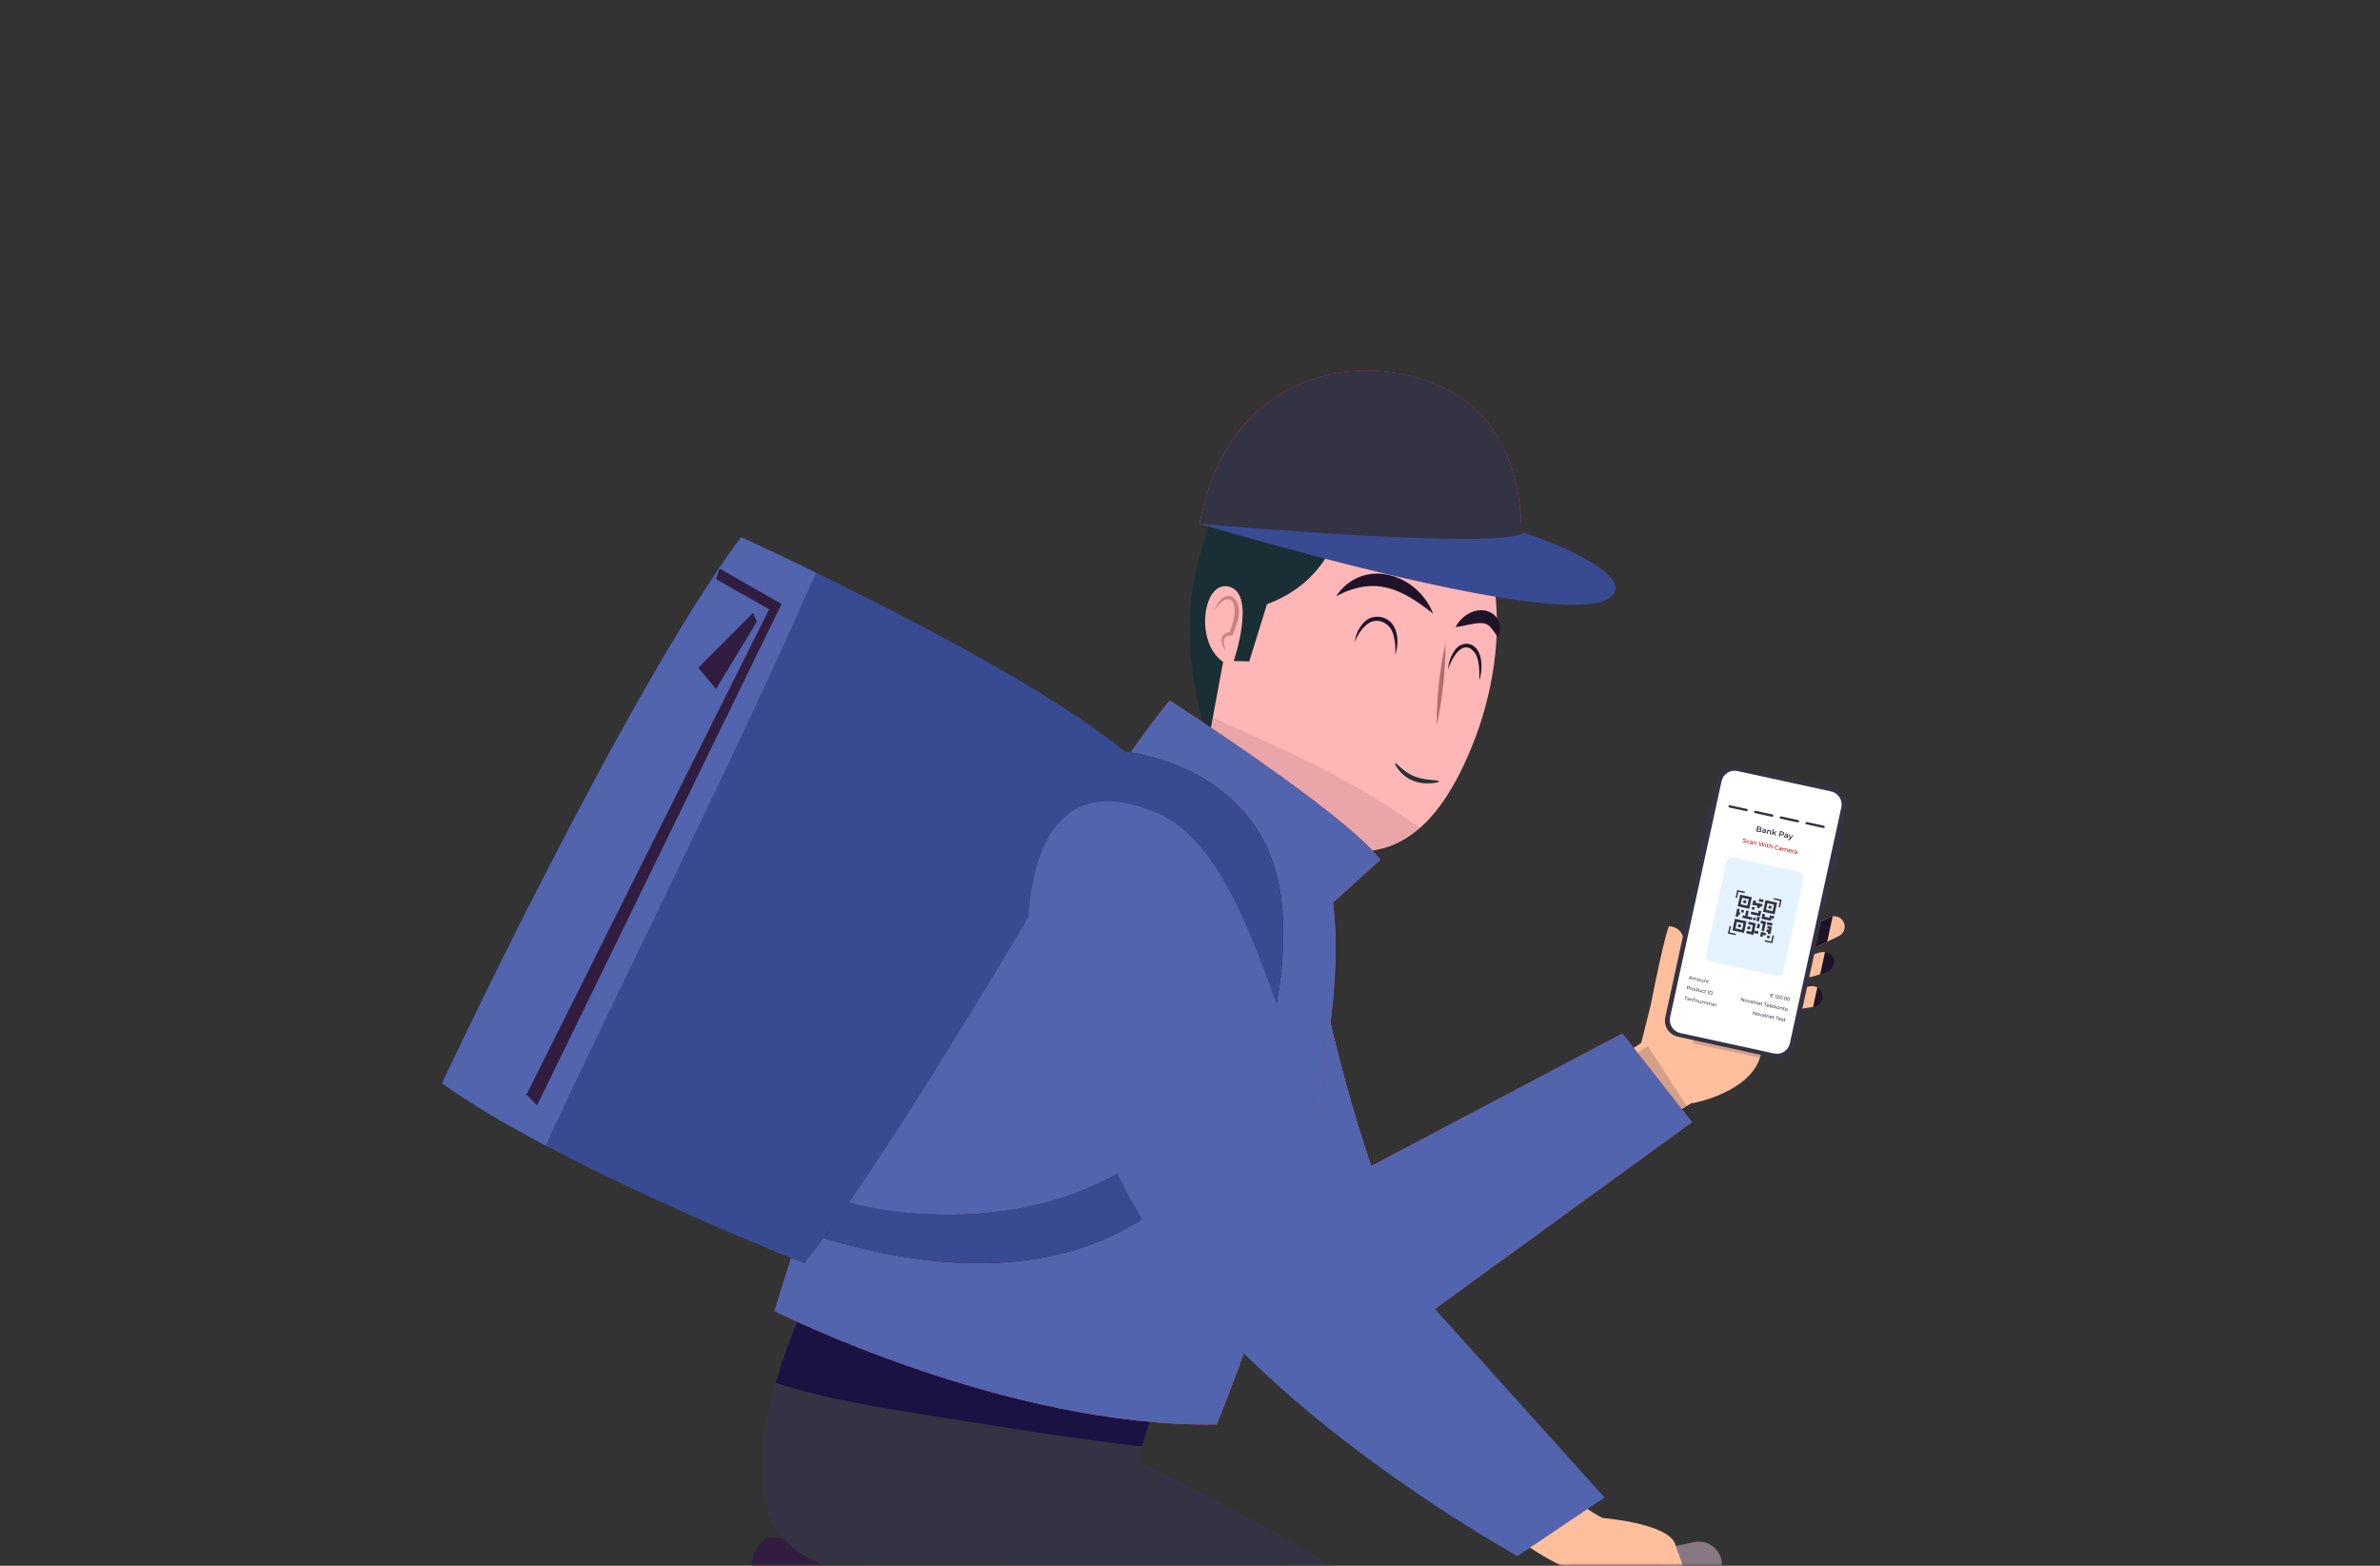 <svg width="456" height="300" viewBox="0 0 456 300" fill="none" xmlns="http://www.w3.org/2000/svg">
<rect x="0" y="0" width="456" height="300" fill="#333333" stroke="none"/>
<g clip-path="url(#clip0_0_933)">
<mask id="mask0_0_933" style="mask-type:luminance" maskUnits="userSpaceOnUse" x="0" y="0" width="456" height="300">
<path d="M436 0H20C8.954 0 0 8.954 0 20V280C0 291.046 8.954 300 20 300H436C447.046 300 456 291.046 456 280V20C456 8.954 447.046 0 436 0Z" fill="white"/>
</mask>
<g mask="url(#mask0_0_933)">
<path d="M157.892 242.118C157.892 242.118 133.454 287.317 154.493 298.276C168.564 305.598 248.405 349.287 248.405 349.287C248.405 349.287 230.345 425.261 230.345 438.954L256.146 445.735C256.146 445.735 292.315 340.733 285.526 330.463C278.737 320.194 211.53 276.366 211.53 276.366L216.964 261.302L157.9 242.126L157.892 242.118Z" fill="#682741"/>
<path d="M343.113 191.607C343.293 192.699 344.352 193.43 345.469 193.241L347.504 192.904C348.629 192.716 349.393 191.681 349.212 190.598C349.031 189.506 347.972 188.775 346.856 188.964L344.82 189.301C343.695 189.489 342.932 190.524 343.113 191.607Z" fill="#1E1328"/>
<path d="M344.467 185.927C344.804 186.977 346.101 187.503 347.365 187.1L349.655 186.37C350.919 185.968 351.675 184.786 351.338 183.735C351.001 182.684 349.704 182.159 348.44 182.561L346.15 183.292C344.886 183.694 344.131 184.876 344.467 185.927Z" fill="#1E1328"/>
<path d="M343.474 181.42C343.958 182.413 345.157 182.824 346.15 182.331L352.315 179.351C353.308 178.867 353.719 177.668 353.226 176.675C352.742 175.682 351.543 175.271 350.55 175.764L344.385 178.744C343.392 179.228 342.981 180.427 343.474 181.42Z" fill="#FFBF9D"/>
<path d="M344.82 189.301L346.856 188.964C347.332 188.882 347.8 188.972 348.194 189.186L347.381 192.929L345.477 193.241C344.352 193.43 343.301 192.691 343.121 191.607C342.94 190.515 343.704 189.481 344.828 189.301H344.82Z" fill="#FFBF9D"/>
<path d="M346.15 183.283L348.44 182.553C348.851 182.421 349.269 182.389 349.655 182.438L348.744 186.657L347.373 187.092C346.109 187.495 344.812 186.969 344.475 185.918C344.139 184.868 344.894 183.686 346.158 183.283H346.15Z" fill="#FFBF9D"/>
<path d="M344.385 178.744L350.55 175.764C350.739 175.674 350.936 175.608 351.133 175.583L350.082 180.435L346.15 182.331C345.157 182.816 343.958 182.413 343.474 181.42C342.989 180.427 343.392 179.228 344.385 178.744Z" fill="#1E1328"/>
<path d="M316.277 192.543C319.035 178.539 319.791 177.463 319.791 177.463C324.404 177.792 322.533 184.868 321.933 187.117C326.621 190.787 324.577 198.823 324.577 198.823L337.465 201.614C336.135 209.216 324.339 211.367 324.339 211.367L317.837 208.231L312.657 206.983L316.277 192.543Z" fill="#FFBF9D"/>
<path d="M328.689 208.37L313.806 217.958L305.745 205.44L319.068 196.861L328.689 208.37Z" fill="#FFBF9D"/>
<path opacity="0.2" d="M315.757 200.434L308.035 205.409L316.099 217.927L323.822 212.952L315.757 200.434Z" fill="#1E283A"/>
<path opacity="0.2" d="M324.339 199.899L324.568 198.823L337.457 201.614C337.391 201.984 337.301 202.337 337.194 202.682L324.339 199.899Z" fill="#1E283A"/>
<path d="M324.183 215.011L310.835 198.027L262.73 223.409C255.374 202.025 251.27 178.612 250.892 177.504V175.468C241.444 192.264 242.552 214.617 245.835 232.324L239.785 235.518L248.971 246.041C251.5 255.4 253.946 261.516 253.946 261.516C253.946 261.516 256.795 260.588 260.283 259.012L261.58 260.498L324.174 215.011H324.183Z" fill="#E23E57"/>
<path d="M324.183 215.011L310.835 198.027L262.73 223.409C255.374 202.025 251.27 178.612 250.892 177.504V175.468C241.444 192.264 242.552 214.617 245.835 232.324L239.785 235.518L248.971 246.041C251.5 255.4 253.946 261.516 253.946 261.516C253.946 261.516 256.795 260.588 260.283 259.012L261.58 260.498L324.174 215.011H324.183Z" fill="#5264AE"/>
<path d="M352.66 159.822H352.61L353.727 154.7C354.096 153.009 353.021 151.334 351.33 150.964L332.736 146.909C331.045 146.54 329.371 147.615 329.001 149.306L327.885 154.42H327.836C327.614 154.363 327.392 154.503 327.351 154.724L326.58 158.262C326.53 158.484 326.67 158.706 326.892 158.747H326.941L326.76 159.6H326.711C326.489 159.543 326.268 159.682 326.227 159.904L325.455 163.442C325.406 163.664 325.545 163.886 325.767 163.927H325.816L319.068 194.899C318.699 196.59 319.774 198.265 321.465 198.634L340.059 202.69C341.75 203.059 343.425 201.984 343.794 200.293L351.198 166.324H351.248C351.469 166.381 351.691 166.242 351.732 166.02L352.972 160.315C353.021 160.093 352.881 159.871 352.66 159.83V159.822Z" fill="#333343"/>
<path d="M350.843 151.647L332.885 147.732C331.507 147.431 330.147 148.305 329.846 149.682L319.989 194.895C319.688 196.272 320.561 197.632 321.939 197.933L339.897 201.848C341.275 202.149 342.635 201.275 342.935 199.898L352.793 154.686C353.094 153.308 352.22 151.948 350.843 151.647Z" fill="white"/>
<path d="M334.583 155.43L331.341 154.724C331.218 154.7 331.144 154.577 331.168 154.453C331.193 154.33 331.316 154.256 331.439 154.281L334.682 154.987C334.805 155.012 334.879 155.135 334.854 155.258C334.83 155.381 334.707 155.455 334.583 155.43Z" fill="#333343"/>
<path d="M339.501 156.497L336.258 155.791C336.135 155.767 336.061 155.644 336.086 155.52C336.11 155.397 336.233 155.323 336.357 155.348L339.599 156.054C339.722 156.079 339.796 156.202 339.772 156.325C339.747 156.448 339.624 156.522 339.501 156.497Z" fill="#333343"/>
<path d="M344.418 157.573L341.175 156.867C341.052 156.842 340.978 156.719 341.003 156.596C341.027 156.473 341.151 156.399 341.274 156.423L344.516 157.129C344.639 157.154 344.713 157.277 344.689 157.4C344.664 157.523 344.541 157.597 344.418 157.573Z" fill="#333343"/>
<path d="M349.343 158.648L346.101 157.942C345.978 157.917 345.904 157.794 345.928 157.671C345.953 157.548 346.076 157.474 346.199 157.499L349.442 158.205C349.565 158.229 349.639 158.352 349.614 158.476C349.59 158.599 349.466 158.673 349.343 158.648Z" fill="#333343"/>
<path d="M337.465 159.223C337.424 159.395 337.268 159.469 337.005 159.412L336.496 159.305L336.718 158.287L337.194 158.394C337.44 158.443 337.547 158.583 337.514 158.738C337.489 158.845 337.424 158.911 337.333 158.935C337.432 158.993 337.489 159.1 337.465 159.231V159.223ZM336.882 158.476L336.824 158.755L337.095 158.812C337.227 158.837 337.309 158.812 337.333 158.714C337.358 158.615 337.292 158.558 337.161 158.525L336.89 158.468L336.882 158.476ZM337.284 159.165C337.309 159.067 337.243 159.001 337.095 158.968L336.792 158.903L336.726 159.198L337.03 159.264C337.169 159.297 337.26 159.264 337.284 159.165Z" fill="#333343"/>
<path d="M338.343 159.223L338.245 159.682L338.072 159.641L338.097 159.543C338.039 159.6 337.949 159.617 337.826 159.592C337.645 159.551 337.555 159.428 337.588 159.297C337.621 159.165 337.727 159.083 337.966 159.132L338.163 159.173C338.187 159.058 338.138 158.976 338.007 158.952C337.916 158.935 337.826 158.944 337.752 158.976L337.711 158.829C337.81 158.779 337.933 158.779 338.064 158.804C338.286 158.853 338.392 158.985 338.343 159.214V159.223ZM338.113 159.395L338.13 159.305L337.941 159.264C337.818 159.239 337.777 159.272 337.76 159.329C337.744 159.395 337.793 159.453 337.883 159.469C337.974 159.485 338.056 159.469 338.105 159.395H338.113Z" fill="#333343"/>
<path d="M339.336 159.453L339.238 159.896L339.057 159.855L339.148 159.436C339.18 159.297 339.123 159.214 339.008 159.19C338.877 159.165 338.77 159.223 338.737 159.379L338.655 159.773L338.474 159.732L338.647 158.952L338.819 158.993L338.795 159.091C338.869 159.034 338.975 159.017 339.09 159.042C339.279 159.083 339.394 159.223 339.345 159.453H339.336Z" fill="#333343"/>
<path d="M339.862 159.682L339.698 159.781L339.657 159.986L339.476 159.945L339.714 158.862L339.895 158.903L339.755 159.551L340.207 159.28L340.428 159.329L340.034 159.584L340.289 160.109L340.067 160.06L339.87 159.666L339.862 159.682Z" fill="#333343"/>
<path d="M341.816 159.773C341.766 159.994 341.569 160.101 341.307 160.043L341.077 159.994L341.011 160.29L340.822 160.249L341.044 159.231L341.463 159.321C341.733 159.378 341.865 159.551 341.816 159.781V159.773ZM341.627 159.731C341.651 159.6 341.586 159.51 341.422 159.477L341.2 159.428L341.11 159.83L341.331 159.879C341.495 159.912 341.602 159.863 341.627 159.731Z" fill="#333343"/>
<path d="M342.587 160.15L342.489 160.61L342.316 160.569L342.341 160.47C342.283 160.528 342.193 160.544 342.07 160.52C341.889 160.479 341.799 160.355 341.832 160.224C341.865 160.093 341.972 160.011 342.21 160.06L342.407 160.101C342.431 159.986 342.382 159.904 342.251 159.879C342.16 159.863 342.07 159.871 341.996 159.904L341.955 159.756C342.054 159.707 342.177 159.707 342.308 159.732C342.53 159.781 342.636 159.912 342.587 160.142V160.15ZM342.357 160.323L342.374 160.232L342.185 160.191C342.062 160.167 342.021 160.199 342.004 160.257C341.988 160.323 342.037 160.38 342.127 160.396C342.218 160.413 342.3 160.396 342.349 160.323H342.357Z" fill="#333343"/>
<path d="M343.605 160.035L343.055 160.799C342.948 160.963 342.834 160.988 342.702 160.963C342.628 160.947 342.546 160.905 342.513 160.848L342.612 160.733C342.636 160.774 342.686 160.807 342.735 160.815C342.801 160.832 342.842 160.807 342.899 160.741L342.916 160.717L342.743 159.863L342.932 159.904L343.055 160.536L343.425 160.011L343.597 160.052L343.605 160.035Z" fill="#333343"/>
<path d="M333.886 161.275L333.943 161.201C333.992 161.267 334.083 161.324 334.181 161.349C334.313 161.382 334.386 161.341 334.395 161.275C334.436 161.086 333.943 161.103 334.001 160.815C334.025 160.692 334.14 160.618 334.345 160.659C334.436 160.676 334.526 160.725 334.583 160.782L334.526 160.865C334.468 160.807 334.395 160.766 334.329 160.758C334.198 160.733 334.132 160.774 334.115 160.84C334.074 161.029 334.567 161.012 334.51 161.3C334.485 161.415 334.37 161.497 334.165 161.456C334.05 161.431 333.935 161.365 333.886 161.291V161.275Z" fill="#C90000"/>
<path d="M334.624 161.218C334.666 161.045 334.821 160.947 335.002 160.988C335.109 161.012 335.183 161.07 335.216 161.168L335.125 161.201C335.101 161.136 335.051 161.095 334.986 161.086C334.871 161.062 334.764 161.119 334.739 161.25C334.715 161.382 334.78 161.48 334.895 161.505C334.961 161.521 335.027 161.505 335.076 161.456L335.142 161.521C335.076 161.595 334.977 161.62 334.879 161.595C334.698 161.554 334.6 161.406 334.633 161.226L334.624 161.218Z" fill="#C90000"/>
<path d="M335.79 161.414L335.716 161.767L335.618 161.743L335.634 161.669C335.585 161.718 335.511 161.735 335.421 161.71C335.289 161.677 335.216 161.595 335.24 161.488C335.257 161.398 335.339 161.332 335.511 161.365L335.675 161.398V161.373C335.7 161.283 335.659 161.217 335.552 161.201C335.486 161.185 335.404 161.201 335.355 161.226L335.33 161.135C335.404 161.102 335.495 161.094 335.593 161.111C335.757 161.143 335.831 161.242 335.79 161.406V161.414ZM335.642 161.562L335.659 161.48L335.495 161.447C335.388 161.423 335.347 161.455 335.339 161.505C335.322 161.562 335.363 161.611 335.445 161.628C335.527 161.644 335.593 161.628 335.634 161.562H335.642Z" fill="#C90000"/>
<path d="M336.537 161.595L336.463 161.932L336.357 161.907L336.43 161.579C336.455 161.464 336.414 161.398 336.307 161.374C336.192 161.349 336.11 161.398 336.077 161.53L336.012 161.833L335.905 161.809L336.036 161.226L336.135 161.25L336.119 161.341C336.176 161.292 336.258 161.275 336.348 161.292C336.488 161.324 336.57 161.423 336.537 161.595Z" fill="#C90000"/>
<path d="M338.236 161.505L337.81 162.219L337.695 162.194L337.621 161.529L337.276 162.104L337.161 162.079L337.071 161.25L337.186 161.275L337.26 161.948L337.613 161.365L337.711 161.39L337.785 162.071L338.138 161.488L338.245 161.513L338.236 161.505Z" fill="#C90000"/>
<path d="M338.335 161.538C338.335 161.538 338.384 161.472 338.425 161.48C338.466 161.488 338.491 161.529 338.483 161.562C338.474 161.603 338.433 161.628 338.392 161.62C338.351 161.612 338.327 161.571 338.335 161.538ZM338.31 161.726L338.417 161.751L338.286 162.334L338.179 162.309L338.31 161.726Z" fill="#C90000"/>
<path d="M338.836 162.408C338.836 162.408 338.745 162.432 338.696 162.424C338.581 162.4 338.524 162.317 338.548 162.203L338.622 161.882L338.524 161.858L338.54 161.767L338.639 161.792L338.663 161.661L338.77 161.685L338.745 161.817L338.91 161.85L338.893 161.94L338.729 161.907L338.663 162.227C338.647 162.293 338.672 162.334 338.737 162.342C338.77 162.342 338.803 162.342 338.828 162.334L338.844 162.416L338.836 162.408Z" fill="#C90000"/>
<path d="M339.591 162.26L339.517 162.597L339.41 162.572L339.484 162.244C339.509 162.129 339.468 162.063 339.361 162.039C339.246 162.014 339.164 162.063 339.131 162.194L339.066 162.498L338.959 162.474L339.139 161.653L339.246 161.677L339.181 161.997C339.238 161.948 339.32 161.932 339.41 161.956C339.55 161.989 339.632 162.088 339.599 162.26H339.591Z" fill="#C90000"/>
<path d="M340.042 162.309C340.092 162.08 340.305 161.948 340.543 162.006C340.666 162.03 340.757 162.096 340.814 162.194L340.724 162.252C340.675 162.178 340.609 162.129 340.527 162.112C340.354 162.071 340.198 162.17 340.157 162.342C340.116 162.515 340.223 162.671 340.395 162.703C340.478 162.72 340.56 162.703 340.633 162.654L340.691 162.736C340.601 162.802 340.486 162.818 340.371 162.794C340.133 162.744 340.001 162.539 340.051 162.309H340.042Z" fill="#C90000"/>
<path d="M341.348 162.621L341.274 162.974L341.175 162.95L341.192 162.876C341.142 162.925 341.069 162.941 340.978 162.917C340.847 162.884 340.773 162.802 340.798 162.695C340.814 162.605 340.896 162.539 341.069 162.572L341.233 162.605V162.58C341.257 162.49 341.216 162.424 341.11 162.408C341.044 162.391 340.962 162.408 340.913 162.432L340.888 162.342C340.962 162.309 341.052 162.301 341.151 162.318C341.315 162.35 341.389 162.449 341.348 162.613V162.621ZM341.2 162.769L341.216 162.687L341.052 162.654C340.945 162.629 340.904 162.662 340.896 162.712C340.88 162.769 340.921 162.818 341.003 162.835C341.085 162.851 341.151 162.835 341.192 162.769H341.2Z" fill="#C90000"/>
<path d="M342.513 162.892L342.439 163.229L342.333 163.204L342.407 162.876C342.431 162.761 342.39 162.695 342.292 162.671C342.185 162.646 342.103 162.703 342.07 162.827L342.004 163.13L341.898 163.106L341.972 162.777C341.996 162.662 341.955 162.597 341.857 162.572C341.75 162.547 341.668 162.605 341.635 162.728L341.569 163.032L341.463 163.007L341.594 162.424L341.692 162.449L341.676 162.539C341.733 162.49 341.807 162.474 341.898 162.49C341.988 162.506 342.054 162.564 342.078 162.646C342.136 162.589 342.226 162.564 342.325 162.589C342.464 162.621 342.546 162.72 342.505 162.892H342.513Z" fill="#C90000"/>
<path d="M343.219 163.13L342.743 163.023C342.735 163.13 342.801 163.212 342.916 163.245C342.981 163.262 343.047 163.245 343.104 163.212L343.145 163.294C343.08 163.344 342.989 163.36 342.891 163.335C342.702 163.294 342.604 163.138 342.645 162.966C342.686 162.794 342.834 162.695 343.006 162.728C343.178 162.761 343.269 162.917 343.228 163.089C343.228 163.097 343.228 163.114 343.219 163.122V163.13ZM342.76 162.95L343.137 163.032C343.145 162.933 343.088 162.843 342.989 162.826C342.891 162.81 342.801 162.859 342.768 162.95H342.76Z" fill="#C90000"/>
<path d="M343.761 162.9L343.736 163.007C343.736 163.007 343.72 163.007 343.712 163.007C343.597 162.983 343.515 163.04 343.482 163.163L343.416 163.459L343.31 163.434L343.441 162.851L343.539 162.876L343.515 162.974C343.564 162.917 343.646 162.892 343.753 162.917L343.761 162.9Z" fill="#C90000"/>
<path d="M344.303 163.27L344.229 163.623L344.131 163.598L344.147 163.524C344.098 163.573 344.024 163.59 343.934 163.565C343.802 163.532 343.728 163.45 343.753 163.344C343.769 163.253 343.851 163.188 344.024 163.22L344.188 163.253V163.229C344.213 163.138 344.172 163.073 344.065 163.056C343.999 163.04 343.917 163.056 343.868 163.081L343.843 162.991C343.917 162.958 344.007 162.95 344.106 162.966C344.27 162.999 344.344 163.097 344.303 163.261V163.27ZM344.155 163.417L344.172 163.335L344.007 163.303C343.901 163.278 343.86 163.311 343.851 163.36C343.835 163.417 343.876 163.467 343.958 163.483C344.04 163.5 344.106 163.483 344.147 163.417H344.155Z" fill="#C90000"/>
<path d="M344.471 166.996L332.296 164.341C331.57 164.183 330.852 164.643 330.694 165.37L326.925 182.654C326.767 183.381 327.227 184.098 327.954 184.257L340.129 186.911C340.856 187.07 341.573 186.609 341.731 185.883L345.5 168.598C345.658 167.872 345.198 167.154 344.471 166.996Z" fill="#E5F2FF"/>
<path d="M333.418 171.422L332.933 173.646L335.158 174.131L335.642 171.906L333.418 171.422ZM334.78 173.54L333.524 173.269L333.795 172.013L335.051 172.284L334.78 173.54Z" fill="#333343"/>
<path d="M334.496 173.097L334.611 172.568L334.082 172.453L333.967 172.982L334.496 173.097Z" fill="#333343"/>
<path d="M338.261 172.472L337.777 174.697L340.001 175.181L340.486 172.956L338.261 172.472ZM339.624 174.59L338.368 174.319L338.639 173.063L339.895 173.334L339.624 174.59Z" fill="#333343"/>
<path d="M339.335 174.15L339.45 173.62L338.921 173.505L338.806 174.034L339.335 174.15Z" fill="#333343"/>
<path d="M332.408 176.035L331.924 178.26L334.148 178.744L334.633 176.519L332.408 176.035ZM333.771 178.153L332.515 177.882L332.786 176.626L334.042 176.897L333.771 178.153Z" fill="#333343"/>
<path d="M333.487 177.705L333.602 177.176L333.073 177.061L332.958 177.59L333.487 177.705Z" fill="#333343"/>
<path d="M333.322 174.188L332.84 174.083L332.515 175.575L332.996 175.68L333.322 174.188Z" fill="#333343"/>
<path d="M335.054 174.56L334.572 174.455L334.356 175.45L334.837 175.555L335.054 174.56Z" fill="#333343"/>
<path d="M337.894 172.396L337.068 172.216L336.963 172.697L337.789 172.877L337.894 172.396Z" fill="#333343"/>
<path d="M339.934 175.548L339.108 175.368L339.003 175.849L339.829 176.029L339.934 175.548Z" fill="#333343"/>
<path d="M338.358 178.769L337.404 178.561L337.299 179.042L338.253 179.25L338.358 178.769Z" fill="#333343"/>
<path d="M339.105 179.331L338.624 179.226L338.519 179.707L339 179.812L339.105 179.331Z" fill="#333343"/>
<path d="M338.993 178.177L338.512 178.072L338.414 178.521L338.895 178.626L338.993 178.177Z" fill="#333343"/>
<path d="M336.763 176.975L336.583 177.801L337.064 177.906L337.244 177.08L336.763 176.975Z" fill="#333343"/>
<path d="M336.7 175.616L336.52 176.442L337.001 176.547L337.181 175.721L336.7 175.616Z" fill="#333343"/>
<path d="M335.953 172.479L335.764 173.345L336.261 173.453L336.45 172.587L335.953 172.479Z" fill="#333343"/>
<path d="M333.671 174.296L333.566 174.777L334.047 174.882L334.152 174.401L333.671 174.296Z" fill="#333343"/>
<path d="M335.72 173.741L335.615 174.222L336.096 174.327L336.201 173.846L335.72 173.741Z" fill="#333343"/>
<path d="M338.596 176.673L338.491 177.154L339.534 177.381L339.639 176.9L338.596 176.673Z" fill="#333343"/>
<path d="M335.953 175.783L335.848 176.264L336.329 176.369L336.434 175.888L335.953 175.783Z" fill="#333343"/>
<path d="M337.297 179.047L337.218 179.408L337.7 179.513L337.778 179.152L337.297 179.047Z" fill="#333343"/>
<path d="M332.947 174.734L332.842 175.215L333.323 175.32L333.428 174.839L332.947 174.734Z" fill="#333343"/>
<path d="M336.935 178.463L336.117 178.285L336.012 178.766L336.831 178.944L336.935 178.463Z" fill="#333343"/>
<path d="M338.899 177.951L338.689 178.914L339.187 179.022L339.396 178.06L338.899 177.951Z" fill="#333343"/>
<path d="M338.677 177.403L338.572 177.885L339.391 178.063L339.496 177.582L338.677 177.403Z" fill="#333343"/>
<path d="M336.823 173.058L336.634 173.924L337.131 174.032L337.32 173.166L336.823 173.058Z" fill="#333343"/>
<path d="M337.712 173.261L335.876 172.861L335.769 173.35L337.606 173.75L337.712 173.261Z" fill="#333343"/>
<path d="M335.754 175.767L333.918 175.367L333.811 175.856L335.648 176.256L335.754 175.767Z" fill="#333343"/>
<path d="M338.089 175.649L338.179 175.165L337.686 175.058L337.588 175.543L337.481 176.027L337.982 176.142L339.32 176.429L339.427 175.945L338.089 175.649Z" fill="#333343"/>
<path d="M337.777 176.987L337.301 176.872L337.407 176.371L337.892 176.495L338.376 176.601L338.269 177.094L337.974 178.432L337.489 178.325L337.777 176.987Z" fill="#333343"/>
<path d="M336.857 174.96L336.972 174.476L337.473 174.582L337.35 175.067L337.243 175.559L336.751 175.444L335.413 175.157L335.519 174.664L336.857 174.96Z" fill="#333343"/>
<path d="M335.043 176.602L334.936 177.086L335.831 177.283L335.56 178.539L334.665 178.342L334.559 178.826L335.938 179.13L336.422 176.905L335.043 176.602Z" fill="#333343"/>
<path d="M334.862 177.454L334.746 177.983L335.276 178.098L335.391 177.569L334.862 177.454Z" fill="#333343"/>
<path d="M334.321 170.855L333.122 170.601L332.851 170.535L332.794 170.806L332.539 172.004L332.802 172.062L333.065 170.863L334.263 171.126L334.321 170.855Z" fill="#333343"/>
<path d="M341.044 173.86L341.298 172.661L341.356 172.39L341.093 172.333L339.895 172.07L339.837 172.341L341.036 172.604L340.773 173.802L341.044 173.86Z" fill="#333343"/>
<path d="M332.531 179.179L331.333 178.924L331.062 178.859L331.119 178.596L331.382 177.398L331.653 177.455L331.39 178.654L332.589 178.916L332.531 179.179Z" fill="#333343"/>
<path d="M339.886 179.253L339.624 180.451L339.566 180.714L339.295 180.657L338.097 180.394L338.163 180.131L339.353 180.394L339.616 179.195L339.886 179.253Z" fill="#333343"/>
<path d="M339.714 190.959L339.763 191.033C339.689 191.09 339.599 191.098 339.492 191.082C339.328 191.049 339.222 190.918 339.213 190.77L339.107 190.745V190.696L339.213 190.721C339.213 190.713 339.213 190.696 339.213 190.68C339.213 190.663 339.213 190.655 339.221 190.639L339.123 190.614V190.565L339.238 190.589C339.312 190.458 339.46 190.384 339.624 190.417C339.722 190.442 339.804 190.491 339.845 190.573L339.772 190.622C339.73 190.557 339.673 190.524 339.607 190.507C339.492 190.483 339.394 190.524 339.336 190.614L339.632 190.68V190.729L339.312 190.663C339.312 190.672 339.304 190.688 339.304 190.704C339.304 190.721 339.304 190.729 339.304 190.745L339.607 190.811V190.86L339.304 190.795C339.32 190.893 339.394 190.983 339.509 191.008C339.583 191.025 339.648 191.008 339.706 190.967L339.714 190.959Z" fill="#333343"/>
<path d="M340.404 190.59L340.264 191.238L340.174 191.222L340.297 190.655L340.149 190.623L340.166 190.54L340.404 190.59Z" fill="#333343"/>
<path d="M340.88 191.287L340.863 191.369L340.395 191.271L340.412 191.205L340.732 191.008C340.814 190.959 340.839 190.918 340.847 190.877C340.863 190.811 340.822 190.762 340.732 190.737C340.666 190.721 340.601 190.737 340.551 190.77L340.502 190.704C340.568 190.655 340.658 190.639 340.757 190.655C340.888 190.688 340.962 190.77 340.937 190.885C340.921 190.951 340.896 191 340.789 191.066L340.551 191.213L340.88 191.287Z" fill="#333343"/>
<path d="M341.003 191.058C341.052 190.844 341.183 190.754 341.339 190.787C341.495 190.82 341.577 190.967 341.528 191.173C341.479 191.378 341.348 191.476 341.192 191.443C341.036 191.411 340.954 191.263 341.003 191.058ZM341.438 191.156C341.471 190.992 341.421 190.893 341.323 190.869C341.224 190.844 341.134 190.918 341.101 191.082C341.069 191.246 341.118 191.345 341.216 191.37C341.315 191.394 341.405 191.32 341.438 191.156Z" fill="#333343"/>
<path d="M341.553 191.46C341.553 191.46 341.594 191.402 341.627 191.41C341.66 191.418 341.685 191.451 341.677 191.485C341.668 191.518 341.635 191.542 341.602 191.534C341.569 191.526 341.545 191.493 341.553 191.46Z" fill="#333343"/>
<path d="M341.807 191.238C341.857 191.024 341.988 190.934 342.144 190.967C342.3 191 342.382 191.148 342.333 191.353C342.283 191.558 342.152 191.657 341.996 191.624C341.84 191.591 341.758 191.443 341.807 191.238ZM342.242 191.336C342.275 191.172 342.226 191.074 342.127 191.049C342.029 191.024 341.939 191.098 341.906 191.263C341.873 191.427 341.922 191.525 342.021 191.55C342.119 191.574 342.21 191.501 342.242 191.336Z" fill="#333343"/>
<path d="M342.423 191.369C342.472 191.156 342.604 191.066 342.76 191.098C342.916 191.131 342.998 191.279 342.948 191.484C342.899 191.69 342.768 191.788 342.612 191.755C342.456 191.722 342.374 191.575 342.423 191.369ZM342.858 191.468C342.891 191.304 342.842 191.205 342.743 191.181C342.645 191.156 342.554 191.23 342.522 191.394C342.489 191.558 342.538 191.657 342.636 191.681C342.735 191.706 342.825 191.632 342.858 191.468Z" fill="#333343"/>
<path d="M323.789 189.219C323.756 189.358 323.641 189.424 323.468 189.383L323.312 189.35L323.271 189.547L323.181 189.531L323.321 188.882L323.575 188.94C323.739 188.972 323.83 189.079 323.797 189.227L323.789 189.219ZM323.698 189.202C323.715 189.112 323.665 189.046 323.55 189.022L323.394 188.989L323.329 189.276L323.485 189.309C323.6 189.334 323.674 189.293 323.698 189.202Z" fill="#333343"/>
<path d="M324.183 189.236L324.166 189.318H324.15C324.051 189.293 323.986 189.342 323.961 189.449L323.912 189.695L323.821 189.679L323.928 189.186L324.01 189.203L323.994 189.285C324.035 189.236 324.109 189.219 324.191 189.236H324.183Z" fill="#333343"/>
<path d="M324.191 189.498C324.224 189.35 324.355 189.277 324.503 189.301C324.65 189.326 324.733 189.457 324.7 189.605C324.667 189.753 324.536 189.835 324.388 189.802C324.24 189.769 324.158 189.646 324.191 189.498ZM324.609 189.588C324.634 189.482 324.577 189.4 324.486 189.383C324.396 189.367 324.306 189.416 324.281 189.523C324.256 189.63 324.314 189.712 324.412 189.728C324.511 189.744 324.593 189.695 324.618 189.588H324.609Z" fill="#333343"/>
<path d="M325.381 189.293L325.233 189.974L325.151 189.958L325.168 189.884C325.118 189.933 325.044 189.942 324.979 189.925C324.839 189.892 324.757 189.769 324.79 189.621C324.823 189.474 324.946 189.392 325.094 189.424C325.159 189.441 325.217 189.482 325.25 189.539L325.307 189.268L325.397 189.285L325.381 189.293ZM325.2 189.712C325.225 189.605 325.168 189.523 325.077 189.506C324.987 189.49 324.897 189.539 324.872 189.646C324.847 189.753 324.905 189.835 325.003 189.851C325.102 189.868 325.184 189.818 325.209 189.712H325.2Z" fill="#333343"/>
<path d="M325.956 189.621L325.849 190.114L325.767 190.097L325.783 190.023C325.734 190.064 325.668 190.081 325.603 190.064C325.48 190.04 325.406 189.949 325.439 189.802L325.496 189.523L325.586 189.539L325.529 189.81C325.504 189.908 325.545 189.966 325.627 189.982C325.718 189.999 325.792 189.958 325.816 189.851L325.874 189.596L325.964 189.613L325.956 189.621Z" fill="#333343"/>
<path d="M326.03 189.892C326.062 189.744 326.194 189.671 326.341 189.703C326.432 189.72 326.497 189.777 326.514 189.851L326.44 189.876C326.415 189.818 326.374 189.785 326.325 189.777C326.227 189.753 326.144 189.81 326.12 189.909C326.095 190.007 326.153 190.097 326.251 190.114C326.309 190.122 326.358 190.114 326.399 190.073L326.456 190.13C326.399 190.188 326.325 190.212 326.235 190.196C326.087 190.163 325.997 190.032 326.03 189.892Z" fill="#333343"/>
<path d="M326.834 190.295C326.834 190.295 326.76 190.311 326.719 190.303C326.621 190.278 326.58 190.212 326.596 190.114L326.653 189.843L326.571 189.827L326.588 189.753L326.67 189.769L326.695 189.662L326.785 189.679L326.76 189.786L326.9 189.818L326.883 189.892L326.744 189.859L326.686 190.122C326.678 190.171 326.695 190.212 326.744 190.221C326.768 190.221 326.793 190.221 326.818 190.221L326.834 190.286V190.295Z" fill="#333343"/>
<path d="M327.335 189.761L327.425 189.777L327.286 190.426L327.195 190.409L327.335 189.761Z" fill="#333343"/>
<path d="M327.622 189.826L327.893 189.884C328.098 189.933 328.213 190.089 328.172 190.286C328.131 190.483 327.959 190.582 327.753 190.532L327.483 190.475L327.622 189.826ZM327.762 190.45C327.918 190.483 328.041 190.409 328.074 190.261C328.106 190.114 328.024 189.999 327.868 189.958L327.696 189.917L327.589 190.401L327.762 190.442V190.45Z" fill="#333343"/>
<path d="M334.222 191.263L334.083 191.911L334.009 191.895L333.73 191.328L333.623 191.813L333.533 191.796L333.672 191.148L333.746 191.164L334.025 191.731L334.132 191.246L334.222 191.263Z" fill="#333343"/>
<path d="M334.271 191.689C334.304 191.542 334.436 191.468 334.583 191.492C334.731 191.517 334.813 191.648 334.78 191.796C334.748 191.944 334.616 192.026 334.468 191.993C334.321 191.96 334.239 191.837 334.271 191.689ZM334.69 191.78C334.715 191.673 334.657 191.591 334.567 191.574C334.477 191.558 334.386 191.607 334.362 191.714C334.337 191.821 334.395 191.903 334.493 191.919C334.592 191.936 334.674 191.886 334.698 191.78H334.69Z" fill="#333343"/>
<path d="M335.38 191.673L335.059 192.116L334.969 192.1L334.862 191.566L334.953 191.583L335.035 192.01L335.289 191.657L335.38 191.673Z" fill="#333343"/>
<path d="M335.79 191.969L335.724 192.264L335.642 192.248L335.659 192.182C335.659 192.182 335.56 192.231 335.486 192.215C335.38 192.19 335.322 192.116 335.339 192.034C335.355 191.952 335.421 191.903 335.568 191.936L335.708 191.969V191.952C335.724 191.878 335.692 191.821 335.61 191.804C335.552 191.788 335.486 191.804 335.445 191.821L335.421 191.747C335.478 191.714 335.56 191.714 335.634 191.731C335.765 191.763 335.831 191.837 335.798 191.977L335.79 191.969ZM335.667 192.092L335.683 192.026L335.544 191.993C335.454 191.977 335.421 192.001 335.412 192.042C335.404 192.092 335.437 192.133 335.503 192.149C335.568 192.166 335.626 192.149 335.659 192.092H335.667Z" fill="#333343"/>
<path d="M336.036 191.616L336.127 191.632L335.979 192.313L335.889 192.297L336.036 191.616Z" fill="#333343"/>
<path d="M336.677 192.174L336.619 192.453L336.529 192.437L336.586 192.166C336.611 192.067 336.57 192.01 336.488 191.993C336.398 191.977 336.324 192.018 336.299 192.125L336.242 192.379L336.151 192.363L336.258 191.87L336.34 191.887L336.324 191.96C336.373 191.919 336.439 191.903 336.521 191.919C336.636 191.944 336.71 192.034 336.677 192.174Z" fill="#333343"/>
<path d="M337.268 192.379L336.874 192.289C336.874 192.379 336.923 192.453 337.021 192.469C337.079 192.486 337.128 192.469 337.177 192.445L337.21 192.511C337.153 192.552 337.079 192.568 336.997 192.552C336.841 192.519 336.759 192.387 336.792 192.248C336.824 192.108 336.948 192.018 337.087 192.051C337.227 192.084 337.309 192.207 337.276 192.355C337.276 192.355 337.276 192.371 337.276 192.379H337.268ZM336.882 192.231L337.194 192.297C337.202 192.215 337.153 192.141 337.071 192.125C336.989 192.108 336.915 192.149 336.882 192.231Z" fill="#333343"/>
<path d="M337.621 192.65C337.621 192.65 337.547 192.666 337.506 192.658C337.407 192.634 337.366 192.568 337.383 192.469L337.44 192.199L337.358 192.182L337.374 192.108L337.457 192.125L337.481 192.018L337.571 192.034L337.547 192.141L337.686 192.174L337.67 192.248L337.53 192.215L337.473 192.478C337.465 192.527 337.481 192.568 337.53 192.576C337.555 192.576 337.58 192.576 337.604 192.576L337.621 192.642V192.65Z" fill="#333343"/>
<path d="M338.236 192.223L338.015 192.174L338.031 192.092L338.565 192.207L338.548 192.289L338.327 192.24L338.204 192.806L338.113 192.79L338.236 192.223Z" fill="#333343"/>
<path d="M338.951 192.74L338.557 192.65C338.557 192.74 338.606 192.814 338.704 192.831C338.762 192.847 338.811 192.831 338.86 192.806L338.893 192.872C338.836 192.913 338.762 192.929 338.68 192.913C338.524 192.88 338.442 192.748 338.474 192.609C338.507 192.469 338.63 192.379 338.77 192.412C338.91 192.445 338.992 192.568 338.959 192.716C338.959 192.716 338.959 192.732 338.959 192.74H338.951ZM338.565 192.592L338.877 192.658C338.885 192.576 338.836 192.502 338.754 192.486C338.671 192.469 338.598 192.51 338.565 192.592Z" fill="#333343"/>
<path d="M338.975 192.921L339.024 192.855C339.024 192.855 339.123 192.929 339.189 192.946C339.271 192.962 339.312 192.946 339.32 192.905C339.345 192.798 339.016 192.823 339.057 192.626C339.074 192.535 339.164 192.494 339.295 192.527C339.361 192.544 339.427 192.576 339.468 192.609L339.418 192.675C339.418 192.675 339.336 192.617 339.287 192.609C339.213 192.593 339.164 192.609 339.156 192.65C339.131 192.765 339.46 192.741 339.418 192.929C339.402 193.02 339.304 193.052 339.172 193.028C339.09 193.011 339.016 192.97 338.983 192.929L338.975 192.921Z" fill="#333343"/>
<path d="M339.771 193.118C339.771 193.118 339.698 193.134 339.657 193.126C339.558 193.101 339.517 193.036 339.533 192.937L339.591 192.666L339.509 192.65L339.525 192.576L339.607 192.592L339.632 192.486L339.722 192.502L339.698 192.609L339.837 192.642L339.821 192.716L339.681 192.683L339.624 192.945C339.616 192.995 339.632 193.036 339.681 193.044C339.706 193.044 339.73 193.044 339.755 193.044L339.771 193.11V193.118Z" fill="#333343"/>
<path d="M340.116 192.987L339.993 193.061L339.96 193.192L339.87 193.175L340.018 192.494L340.108 192.511L340.01 192.946L340.33 192.757L340.436 192.781L340.19 192.937L340.354 193.274L340.248 193.249L340.116 192.978V192.987Z" fill="#333343"/>
<path d="M340.428 193.036C340.461 192.888 340.592 192.814 340.74 192.839C340.888 192.863 340.97 192.995 340.937 193.143C340.904 193.29 340.773 193.372 340.625 193.34C340.477 193.307 340.395 193.184 340.428 193.036ZM340.847 193.126C340.871 193.019 340.814 192.937 340.724 192.921C340.633 192.904 340.543 192.954 340.518 193.06C340.494 193.167 340.551 193.249 340.65 193.266C340.748 193.282 340.83 193.233 340.855 193.126H340.847Z" fill="#333343"/>
<path d="M341.536 193.233L341.479 193.512L341.389 193.496L341.446 193.225C341.471 193.126 341.43 193.069 341.348 193.052C341.257 193.036 341.183 193.077 341.159 193.184L341.101 193.438L341.011 193.422L341.118 192.929L341.2 192.945L341.183 193.019C341.233 192.978 341.298 192.962 341.38 192.978C341.495 193.003 341.569 193.093 341.536 193.233Z" fill="#333343"/>
<path d="M341.914 193.586C341.914 193.586 341.84 193.602 341.799 193.594C341.701 193.57 341.66 193.504 341.676 193.405L341.733 193.135L341.651 193.118L341.668 193.044L341.75 193.061L341.774 192.954L341.865 192.97L341.84 193.077L341.98 193.11L341.963 193.184L341.824 193.151L341.766 193.414C341.758 193.463 341.774 193.504 341.824 193.512C341.848 193.512 341.873 193.512 341.898 193.512L341.914 193.578V193.586Z" fill="#333343"/>
<path d="M342.013 193.381C342.045 193.233 342.177 193.159 342.324 193.183C342.472 193.208 342.554 193.339 342.522 193.487C342.489 193.635 342.357 193.717 342.21 193.684C342.062 193.651 341.98 193.528 342.013 193.381ZM342.431 193.471C342.456 193.364 342.398 193.282 342.308 193.266C342.218 193.249 342.127 193.298 342.103 193.405C342.078 193.512 342.136 193.594 342.234 193.61C342.333 193.627 342.415 193.578 342.439 193.471H342.431Z" fill="#333343"/>
<path d="M322.992 191.008L322.771 190.959L322.787 190.877L323.321 190.992L323.304 191.074L323.083 191.024L322.959 191.591L322.869 191.574L322.992 191.008Z" fill="#333343"/>
<path d="M323.698 191.443L323.633 191.739L323.55 191.722L323.567 191.657C323.567 191.657 323.468 191.706 323.394 191.689C323.288 191.665 323.23 191.591 323.247 191.509C323.263 191.427 323.329 191.378 323.477 191.41L323.616 191.443V191.427C323.633 191.353 323.6 191.295 323.518 191.279C323.46 191.263 323.394 191.279 323.353 191.295L323.329 191.222C323.386 191.189 323.468 191.189 323.542 191.205C323.674 191.238 323.739 191.312 323.706 191.451L323.698 191.443ZM323.575 191.566L323.591 191.501L323.452 191.468C323.362 191.451 323.329 191.476 323.321 191.517C323.312 191.566 323.345 191.607 323.411 191.624C323.477 191.64 323.534 191.624 323.567 191.566H323.575Z" fill="#333343"/>
<path d="M324.166 191.336L324.15 191.419H324.133C324.035 191.394 323.969 191.443 323.944 191.55L323.895 191.796L323.805 191.78L323.912 191.287L323.994 191.304L323.977 191.386C324.018 191.336 324.092 191.32 324.174 191.336H324.166Z" fill="#333343"/>
<path d="M324.289 191.213C324.289 191.213 324.33 191.164 324.363 191.172C324.396 191.181 324.421 191.213 324.412 191.238C324.412 191.271 324.371 191.295 324.338 191.287C324.306 191.279 324.281 191.246 324.289 191.213ZM324.273 191.369L324.363 191.386L324.256 191.878L324.166 191.862L324.273 191.369Z" fill="#333343"/>
<path d="M324.642 191.402V191.443L324.774 191.476L324.757 191.55L324.618 191.517L324.527 191.936L324.437 191.919L324.527 191.501L324.445 191.484L324.462 191.41L324.544 191.427V191.386C324.577 191.287 324.642 191.238 324.749 191.263C324.79 191.271 324.823 191.287 324.839 191.312L324.798 191.369C324.798 191.369 324.757 191.337 324.733 191.328C324.683 191.32 324.65 191.337 324.634 191.394L324.642 191.402Z" fill="#333343"/>
<path d="M325.348 191.821L325.291 192.1L325.2 192.083L325.258 191.812C325.283 191.714 325.241 191.657 325.159 191.64C325.069 191.624 324.995 191.665 324.971 191.771L324.913 192.026L324.823 192.01L324.93 191.517L325.012 191.533L324.995 191.607C325.044 191.566 325.11 191.55 325.192 191.566C325.307 191.591 325.381 191.681 325.348 191.821Z" fill="#333343"/>
<path d="M326.013 191.747L325.906 192.239L325.824 192.223L325.841 192.149C325.792 192.19 325.726 192.207 325.66 192.19C325.537 192.166 325.463 192.075 325.496 191.928L325.553 191.648L325.644 191.665L325.586 191.936C325.562 192.034 325.603 192.092 325.685 192.108C325.775 192.125 325.849 192.084 325.874 191.977L325.931 191.722L326.021 191.739L326.013 191.747Z" fill="#333343"/>
<path d="M326.949 192.166L326.892 192.445L326.801 192.428L326.859 192.157C326.883 192.059 326.842 192.001 326.76 191.985C326.67 191.969 326.604 192.01 326.58 192.116L326.522 192.371L326.432 192.354L326.489 192.083C326.514 191.985 326.473 191.928 326.391 191.911C326.3 191.895 326.235 191.936 326.21 192.042L326.153 192.297L326.062 192.281L326.169 191.788L326.251 191.804L326.235 191.878C326.284 191.837 326.35 191.821 326.424 191.837C326.497 191.854 326.555 191.895 326.571 191.969C326.621 191.919 326.694 191.903 326.777 191.919C326.892 191.944 326.965 192.034 326.933 192.174L326.949 192.166Z" fill="#333343"/>
<path d="M327.926 192.379L327.868 192.658L327.778 192.642L327.836 192.371C327.86 192.272 327.819 192.215 327.737 192.199C327.647 192.182 327.581 192.223 327.556 192.33L327.499 192.584L327.409 192.568L327.466 192.297C327.491 192.199 327.45 192.141 327.368 192.125C327.277 192.108 327.212 192.149 327.187 192.256L327.13 192.511L327.039 192.494L327.146 192.002L327.228 192.018L327.212 192.092C327.261 192.051 327.327 192.034 327.4 192.051C327.474 192.067 327.532 192.108 327.548 192.182C327.597 192.133 327.671 192.117 327.753 192.133C327.868 192.158 327.942 192.248 327.909 192.387L327.926 192.379Z" fill="#333343"/>
<path d="M328.517 192.576L328.123 192.486C328.123 192.576 328.172 192.65 328.271 192.666C328.328 192.683 328.377 192.666 328.427 192.642L328.459 192.707C328.402 192.748 328.328 192.765 328.246 192.748C328.09 192.716 328.008 192.584 328.041 192.445C328.074 192.305 328.197 192.215 328.336 192.248C328.476 192.28 328.558 192.404 328.525 192.551C328.525 192.551 328.525 192.568 328.525 192.576H328.517ZM328.131 192.428L328.443 192.494C328.451 192.412 328.402 192.338 328.32 192.321C328.238 192.305 328.164 192.346 328.131 192.428Z" fill="#333343"/>
<path d="M328.968 192.387L328.952 192.469H328.936C328.837 192.445 328.771 192.494 328.747 192.601L328.698 192.847L328.607 192.83L328.714 192.338L328.796 192.354L328.78 192.436C328.821 192.387 328.895 192.371 328.977 192.387H328.968Z" fill="#333343"/>
<path d="M336.504 193.865L336.365 194.513L336.291 194.497L336.012 193.93L335.905 194.415L335.815 194.398L335.954 193.75L336.028 193.766L336.307 194.333L336.414 193.848L336.504 193.865Z" fill="#333343"/>
<path d="M336.545 194.3C336.578 194.152 336.709 194.078 336.857 194.103C337.005 194.128 337.087 194.259 337.054 194.407C337.021 194.555 336.89 194.637 336.742 194.604C336.595 194.571 336.512 194.448 336.545 194.3ZM336.964 194.39C336.989 194.284 336.931 194.202 336.841 194.185C336.751 194.169 336.66 194.218 336.636 194.325C336.611 194.431 336.668 194.513 336.767 194.53C336.865 194.546 336.948 194.497 336.972 194.39H336.964Z" fill="#333343"/>
<path d="M337.654 194.284L337.333 194.727L337.243 194.711L337.136 194.177L337.227 194.193L337.309 194.62L337.563 194.267L337.654 194.284Z" fill="#333343"/>
<path d="M338.064 194.579L337.998 194.875L337.916 194.859L337.933 194.793C337.933 194.793 337.834 194.842 337.76 194.826C337.654 194.801 337.596 194.727 337.613 194.645C337.629 194.563 337.695 194.514 337.842 194.547L337.982 194.579V194.563C337.998 194.489 337.966 194.432 337.883 194.415C337.826 194.399 337.76 194.415 337.719 194.432L337.695 194.358C337.752 194.325 337.834 194.325 337.908 194.341C338.039 194.374 338.105 194.448 338.072 194.588L338.064 194.579ZM337.941 194.703L337.957 194.637L337.818 194.604C337.727 194.588 337.695 194.612 337.686 194.653C337.678 194.703 337.711 194.744 337.777 194.76C337.842 194.776 337.9 194.76 337.933 194.703H337.941Z" fill="#333343"/>
<path d="M338.31 194.226L338.401 194.243L338.253 194.924L338.163 194.908L338.31 194.226Z" fill="#333343"/>
<path d="M338.951 194.785L338.893 195.064L338.803 195.047L338.86 194.776C338.885 194.678 338.844 194.62 338.762 194.604C338.671 194.588 338.598 194.629 338.573 194.735L338.516 194.99L338.425 194.973L338.532 194.481L338.614 194.497L338.598 194.571C338.647 194.53 338.713 194.514 338.795 194.53C338.91 194.555 338.983 194.645 338.951 194.785Z" fill="#333343"/>
<path d="M339.542 194.981L339.148 194.891C339.148 194.981 339.197 195.055 339.295 195.072C339.353 195.088 339.402 195.072 339.451 195.047L339.484 195.113C339.427 195.154 339.353 195.17 339.271 195.154C339.115 195.121 339.033 194.99 339.066 194.85C339.098 194.711 339.222 194.62 339.361 194.653C339.501 194.686 339.583 194.809 339.55 194.957C339.55 194.957 339.55 194.973 339.55 194.981H339.542ZM339.156 194.834L339.468 194.899C339.476 194.817 339.427 194.743 339.345 194.727C339.263 194.711 339.189 194.752 339.156 194.834Z" fill="#333343"/>
<path d="M339.903 195.252C339.903 195.252 339.829 195.269 339.788 195.261C339.689 195.236 339.648 195.17 339.665 195.072L339.722 194.801L339.64 194.785L339.657 194.711L339.739 194.727L339.763 194.62L339.854 194.637L339.829 194.744L339.969 194.776L339.952 194.85L339.813 194.817L339.755 195.08C339.747 195.129 339.763 195.17 339.813 195.179C339.837 195.179 339.862 195.179 339.886 195.179L339.903 195.244V195.252Z" fill="#333343"/>
<path d="M340.51 194.825L340.289 194.776L340.305 194.694L340.839 194.809L340.822 194.891L340.601 194.842L340.477 195.408L340.387 195.392L340.51 194.825Z" fill="#333343"/>
<path d="M341.224 195.351L340.83 195.261C340.83 195.351 340.88 195.425 340.978 195.441C341.036 195.458 341.085 195.441 341.134 195.417L341.167 195.482C341.11 195.523 341.036 195.54 340.954 195.523C340.798 195.491 340.716 195.359 340.748 195.22C340.781 195.08 340.904 194.99 341.044 195.023C341.183 195.056 341.266 195.179 341.233 195.326C341.233 195.326 341.233 195.343 341.233 195.351H341.224ZM340.839 195.203L341.151 195.269C341.159 195.187 341.11 195.113 341.027 195.097C340.945 195.08 340.872 195.121 340.839 195.203Z" fill="#333343"/>
<path d="M341.257 195.523L341.307 195.458C341.307 195.458 341.405 195.532 341.471 195.548C341.553 195.564 341.594 195.548 341.602 195.507C341.627 195.4 341.298 195.425 341.339 195.228C341.356 195.138 341.446 195.097 341.577 195.129C341.643 195.146 341.709 195.179 341.75 195.211L341.701 195.277C341.701 195.277 341.619 195.22 341.569 195.211C341.495 195.195 341.446 195.211 341.438 195.253C341.413 195.367 341.742 195.343 341.701 195.532C341.684 195.622 341.586 195.655 341.454 195.63C341.372 195.614 341.298 195.573 341.266 195.532L341.257 195.523Z" fill="#333343"/>
<path d="M342.045 195.72C342.045 195.72 341.972 195.737 341.931 195.728C341.832 195.704 341.791 195.638 341.807 195.54L341.865 195.269L341.783 195.252L341.799 195.178L341.881 195.195L341.906 195.088L341.996 195.105L341.972 195.211L342.111 195.244L342.095 195.318L341.955 195.285L341.898 195.548C341.889 195.597 341.906 195.638 341.955 195.646C341.98 195.646 342.004 195.646 342.029 195.646L342.045 195.712V195.72Z" fill="#333343"/>
<path d="M324.043 187.536L323.698 187.462L323.591 187.61L323.493 187.585L323.928 187.002L324.018 187.019L324.174 187.725L324.076 187.7L324.043 187.519V187.536ZM324.027 187.454L323.953 187.109L323.747 187.396L324.027 187.454Z" fill="#333343"/>
<path d="M325.135 187.643L325.077 187.922L324.987 187.905L325.044 187.634C325.069 187.536 325.028 187.478 324.946 187.462C324.856 187.445 324.79 187.487 324.765 187.593L324.708 187.848L324.618 187.831L324.675 187.56C324.7 187.462 324.659 187.404 324.577 187.388C324.486 187.372 324.421 187.413 324.396 187.519L324.338 187.774L324.248 187.757L324.355 187.265L324.437 187.281L324.421 187.355C324.47 187.314 324.536 187.298 324.609 187.314C324.683 187.331 324.741 187.372 324.757 187.445C324.806 187.396 324.88 187.38 324.962 187.396C325.077 187.421 325.151 187.511 325.118 187.651L325.135 187.643Z" fill="#333343"/>
<path d="M325.25 187.708C325.283 187.561 325.414 187.487 325.562 187.511C325.709 187.536 325.791 187.667 325.759 187.815C325.726 187.963 325.594 188.045 325.447 188.012C325.299 187.979 325.217 187.856 325.25 187.708ZM325.668 187.799C325.693 187.692 325.636 187.61 325.545 187.593C325.455 187.577 325.365 187.626 325.34 187.733C325.315 187.84 325.373 187.922 325.471 187.938C325.57 187.955 325.652 187.905 325.677 187.799H325.668Z" fill="#333343"/>
<path d="M326.391 187.7L326.284 188.193L326.202 188.176L326.218 188.102C326.169 188.143 326.103 188.16 326.038 188.143C325.915 188.119 325.841 188.028 325.874 187.881L325.931 187.602L326.021 187.618L325.964 187.889C325.939 187.987 325.98 188.045 326.062 188.061C326.153 188.078 326.227 188.037 326.251 187.93L326.309 187.675L326.399 187.692L326.391 187.7Z" fill="#333343"/>
<path d="M326.974 188.045L326.916 188.324L326.826 188.308L326.883 188.037C326.908 187.938 326.867 187.881 326.785 187.864C326.694 187.848 326.621 187.889 326.596 187.996L326.539 188.25L326.448 188.234L326.555 187.741L326.637 187.757L326.621 187.831C326.67 187.79 326.736 187.774 326.818 187.79C326.933 187.815 327.006 187.905 326.974 188.045Z" fill="#333343"/>
<path d="M327.359 188.398C327.359 188.398 327.286 188.415 327.244 188.406C327.146 188.382 327.105 188.316 327.121 188.217L327.179 187.947L327.097 187.93L327.113 187.856L327.195 187.873L327.22 187.766L327.31 187.782L327.286 187.889L327.425 187.922L327.409 187.996L327.269 187.963L327.212 188.226C327.203 188.275 327.22 188.316 327.269 188.324C327.294 188.324 327.318 188.324 327.343 188.324L327.359 188.39V188.398Z" fill="#333343"/>
<path d="M167.029 301.929L209.19 443.634L121.247 427.306L176.018 332.368H298.324L301.92 338.821L209.19 443.634" stroke="#E23E57" stroke-width="4.73" stroke-linecap="round" stroke-linejoin="round"/>
<path d="M147.146 294.541L191.467 298.407C191.467 298.407 192.025 305.049 186.049 306.419C180.081 307.79 154.682 313.808 149.478 309.449C144.273 305.09 141.589 298.161 147.138 294.541H147.146Z" fill="#311D3F"/>
<path d="M290.016 320.342C292.709 319.119 295.467 318.093 298.291 317.231L295.648 310.647L326.341 304.203C328.739 303.743 330.306 301.412 329.847 298.998C329.387 296.585 327.08 295.001 324.683 295.46L288.711 302.922C287.414 303.169 286.298 303.998 285.666 305.163C285.034 306.329 284.952 307.725 285.452 308.964L290.016 320.342Z" fill="#877881"/>
<path d="M306.254 290.773C306.254 290.773 319.602 291.701 320.981 295.879C322.36 300.057 320.283 303.743 314.841 309.12C310.4 313.52 307.173 307.946 307.173 307.946C307.173 307.946 316.384 307.019 314.537 301.913C312.698 296.807 303.947 307.487 298.882 298.662C293.817 289.837 306.246 290.765 306.246 290.765L306.254 290.773Z" fill="#FFBF9D"/>
<path d="M157.892 242.118C157.892 242.118 133.454 287.317 154.493 298.276C168.564 305.599 236.592 334.577 236.592 334.577C236.592 334.577 195.555 380.58 186.049 401.119L206.087 412.636C206.087 412.636 286.897 335.956 283.277 324.168C278.376 308.185 217.843 279.929 217.843 279.929L223.4 263.117L157.892 242.118Z" fill="#333343"/>
<path d="M173.473 270.456C187.789 272.746 202.172 275.176 216.562 276.892C217.293 276.982 218.031 277.064 218.762 277.146L223.4 263.109L157.892 242.11C157.892 242.11 152.137 252.757 148.616 264.964C156.685 267.566 165.149 269.118 173.473 270.448V270.456Z" fill="#1A1243"/>
<path d="M232.315 109.871C232.315 109.871 235.451 90.661 262.483 91.023C289.516 91.376 290.238 121.355 282.669 141.344C275.101 161.325 265.077 165.347 254.258 162.138C243.447 158.928 222.579 146.631 232.315 109.871Z" fill="#FFB6B6"/>
<path d="M267.287 146.218C267.509 146.013 268.794 147.929 271.155 148.814C272.32 149.261 273.471 149.361 274.326 149.439C275.182 149.516 275.718 149.595 275.728 149.726C275.733 149.842 275.217 149.974 274.352 150.067C273.497 150.14 272.221 150.147 270.896 149.651C269.556 149.159 268.563 148.255 267.996 147.532C267.414 146.814 267.219 146.256 267.297 146.198L267.287 146.218Z" fill="#263238"/>
<g opacity="0.7">
<path d="M234.942 124.844C233.801 123.416 233.473 121.207 235.87 121.076L235.566 121.281C235.894 120.403 236.173 119.475 236.362 118.564C236.707 117.234 236.756 114.123 234.671 114.936C233.891 115.346 233.226 116.118 232.652 116.889C233.21 115.601 234.384 113.589 236.091 114.345C238.48 115.954 237.003 119.68 236.108 121.766C233.949 121.626 234.351 123.399 234.95 124.852L234.942 124.844Z" fill="#AF7068"/>
</g>
<path d="M276.956 123.136C276.956 128.505 276.39 133.816 275.257 139.062C275.257 133.693 275.823 128.382 276.956 123.136Z" fill="#AF7068"/>
<path opacity="0.1" d="M267.056 155.176C255.933 147.977 243.898 142.608 231.839 137.272C234.417 154.372 246.599 160.135 254.48 162.474C260.833 164.362 266.916 163.763 272.4 158.969C270.668 157.647 268.895 156.375 267.056 155.185V155.176Z" fill="#1E1328"/>
<path d="M232.061 139.144C232.061 139.144 231.872 142.116 231.379 140.942C229.762 137.051 226.405 123.637 228.752 111.406C231.806 95.48 238.677 86.754 238.677 86.754L257.771 92.147C257.771 92.147 259.298 109.608 242.749 115.773L239.35 126.732L236.379 126.65C236.379 126.65 240.705 113.984 235.615 112.44C230.526 110.897 228.744 122.972 234.343 126.822" fill="#1A2E35"/>
<path d="M267.343 125.46C267.401 124.163 267.327 122.874 266.99 121.692C266.424 119.221 263.583 117.981 261.646 119.853C260.743 120.666 260.045 121.758 259.594 122.973C259.733 121.684 260.267 120.395 261.203 119.393C262.639 117.653 265.521 117.793 266.818 119.64C268.016 121.339 267.893 123.605 267.351 125.468L267.343 125.46Z" fill="#1E1328"/>
<path d="M283.449 130.418C283.416 128.366 283.622 125.361 281.66 124.228C280.65 123.67 279.657 124.384 279.016 125.197C278.319 126.092 277.801 127.159 277.424 128.292C277.522 127.101 277.875 125.903 278.557 124.86C279.763 122.824 282.308 122.808 283.343 125.008C284.098 126.724 283.901 128.677 283.449 130.418Z" fill="#1E1328"/>
<path d="M274.575 117.571C268.41 112.703 263.46 110.339 255.99 114.23C261.145 106.661 271.538 109.822 274.575 117.571Z" fill="#1E1328"/>
<path d="M278.901 120.14C280.084 117.71 283.375 115.904 285.937 117.546C287.447 118.589 287.726 120.699 287.045 122.193C286.446 121.322 285.961 120.543 285.452 120.042C284.919 119.549 284.533 119.443 283.934 119.385C282.374 119.328 280.65 119.943 278.901 120.14Z" fill="#1E1328"/>
<path d="M291.297 106.53C291.297 106.53 294.351 83.249 277.383 74.687C260.407 66.125 234.95 71.609 229.861 100.365L291.297 106.53Z" fill="#E23E57"/>
<path d="M291.297 106.53C291.297 106.53 294.351 83.249 277.383 74.687C260.407 66.125 234.95 71.609 229.861 100.365L291.297 106.53Z" fill="#333343"/>
<path d="M229.852 100.365C229.852 100.365 300.122 121.593 308.602 114.402C313.371 110.364 298.414 104.133 291.97 102.072C287.554 105.496 229.852 100.357 229.852 100.357V100.365Z" fill="#384A92"/>
<path d="M264.478 164.732C257.533 155.628 224.098 134.211 224.098 134.211C218.04 141.755 214.19 147.624 211.866 151.573C187.642 160.135 166.405 191.682 148.402 251.206C148.402 251.206 192.846 273.625 233.128 272.927C233.128 272.927 259.873 208.166 255.399 172.924L264.486 164.74L264.478 164.732Z" fill="#E23E57"/>
<path d="M264.478 164.732C257.533 155.628 224.098 134.211 224.098 134.211C218.04 141.755 214.19 147.624 211.866 151.573C187.642 160.135 166.405 191.682 148.402 251.206C148.402 251.206 192.846 273.625 233.128 272.927C233.128 272.927 259.873 208.166 255.399 172.924L264.486 164.74L264.478 164.732Z" fill="#5264AE"/>
<path d="M215.519 144.029C215.519 144.029 242.076 146.278 245.466 172.079C248.865 197.88 232.57 259.653 157.892 237.25L158.573 229.78C158.573 229.78 200.661 242.677 227.143 214.848C253.618 187.011 205.422 151.031 205.422 151.031L215.528 144.029H215.519Z" fill="#311D3F"/>
<path d="M215.519 144.029C215.519 144.029 242.076 146.278 245.466 172.079C248.865 197.88 232.57 259.653 157.892 237.25L162.366 230.297C162.366 230.297 200.464 241.831 227.135 214.848C254.143 187.528 207.458 154.971 207.458 154.971L215.519 144.029Z" fill="#384A92"/>
<path d="M154.14 242.077C154.14 242.077 106.922 223.517 84.692 207.558C84.692 207.558 119.769 132.708 141.975 102.934C141.975 102.934 194.775 126.847 215.519 144.02C215.519 144.02 174.573 216.211 154.14 242.069V242.077Z" fill="#384A92"/>
<path d="M156.357 109.731C147.811 105.577 141.983 102.934 141.983 102.934C119.778 132.708 84.7 207.558 84.7 207.558C90.159 211.482 97.129 215.554 104.533 219.478C121.657 182.833 140.079 146.688 156.357 109.739V109.731Z" fill="#5264AE"/>
<path d="M137.189 110.971L147.368 116.742L100.864 209.75L102.9 211.786L149.74 115.724L137.862 108.935L137.189 110.971Z" fill="#311D3F"/>
<path d="M133.79 127.947L144.314 117.423L144.996 119.122L137.189 132.019L133.79 127.947Z" fill="#311D3F"/>
<path d="M300.311 300.509C300.311 300.509 286.881 295.009 279.476 282.638L293.103 277.532C293.103 277.532 298.357 286.373 307.124 290.888L300.311 300.509Z" fill="#FFBF9D"/>
<path d="M320.571 295.337C320.571 295.337 324.421 302.75 322.45 306.461C320.48 310.171 319.544 305.254 319.544 305.254C319.544 305.254 320.316 310.343 314.586 309.309L320.571 295.337Z" fill="#FFBF9D"/>
<path d="M197.008 180.452C197.008 180.452 194.923 144.02 222.013 155.932C243.767 165.495 248.405 223.188 266.457 241.396L307.428 286.931L290.764 298.137C290.764 298.137 257.427 279.921 233.817 254.703C210.208 229.485 197.008 180.444 197.008 180.444V180.452Z" fill="#5264AE"/>
</g>
</g>
<defs>
<clipPath id="clip0_0_933">
<rect width="456" height="300" fill="white"/>
</clipPath>
</defs>
</svg>
